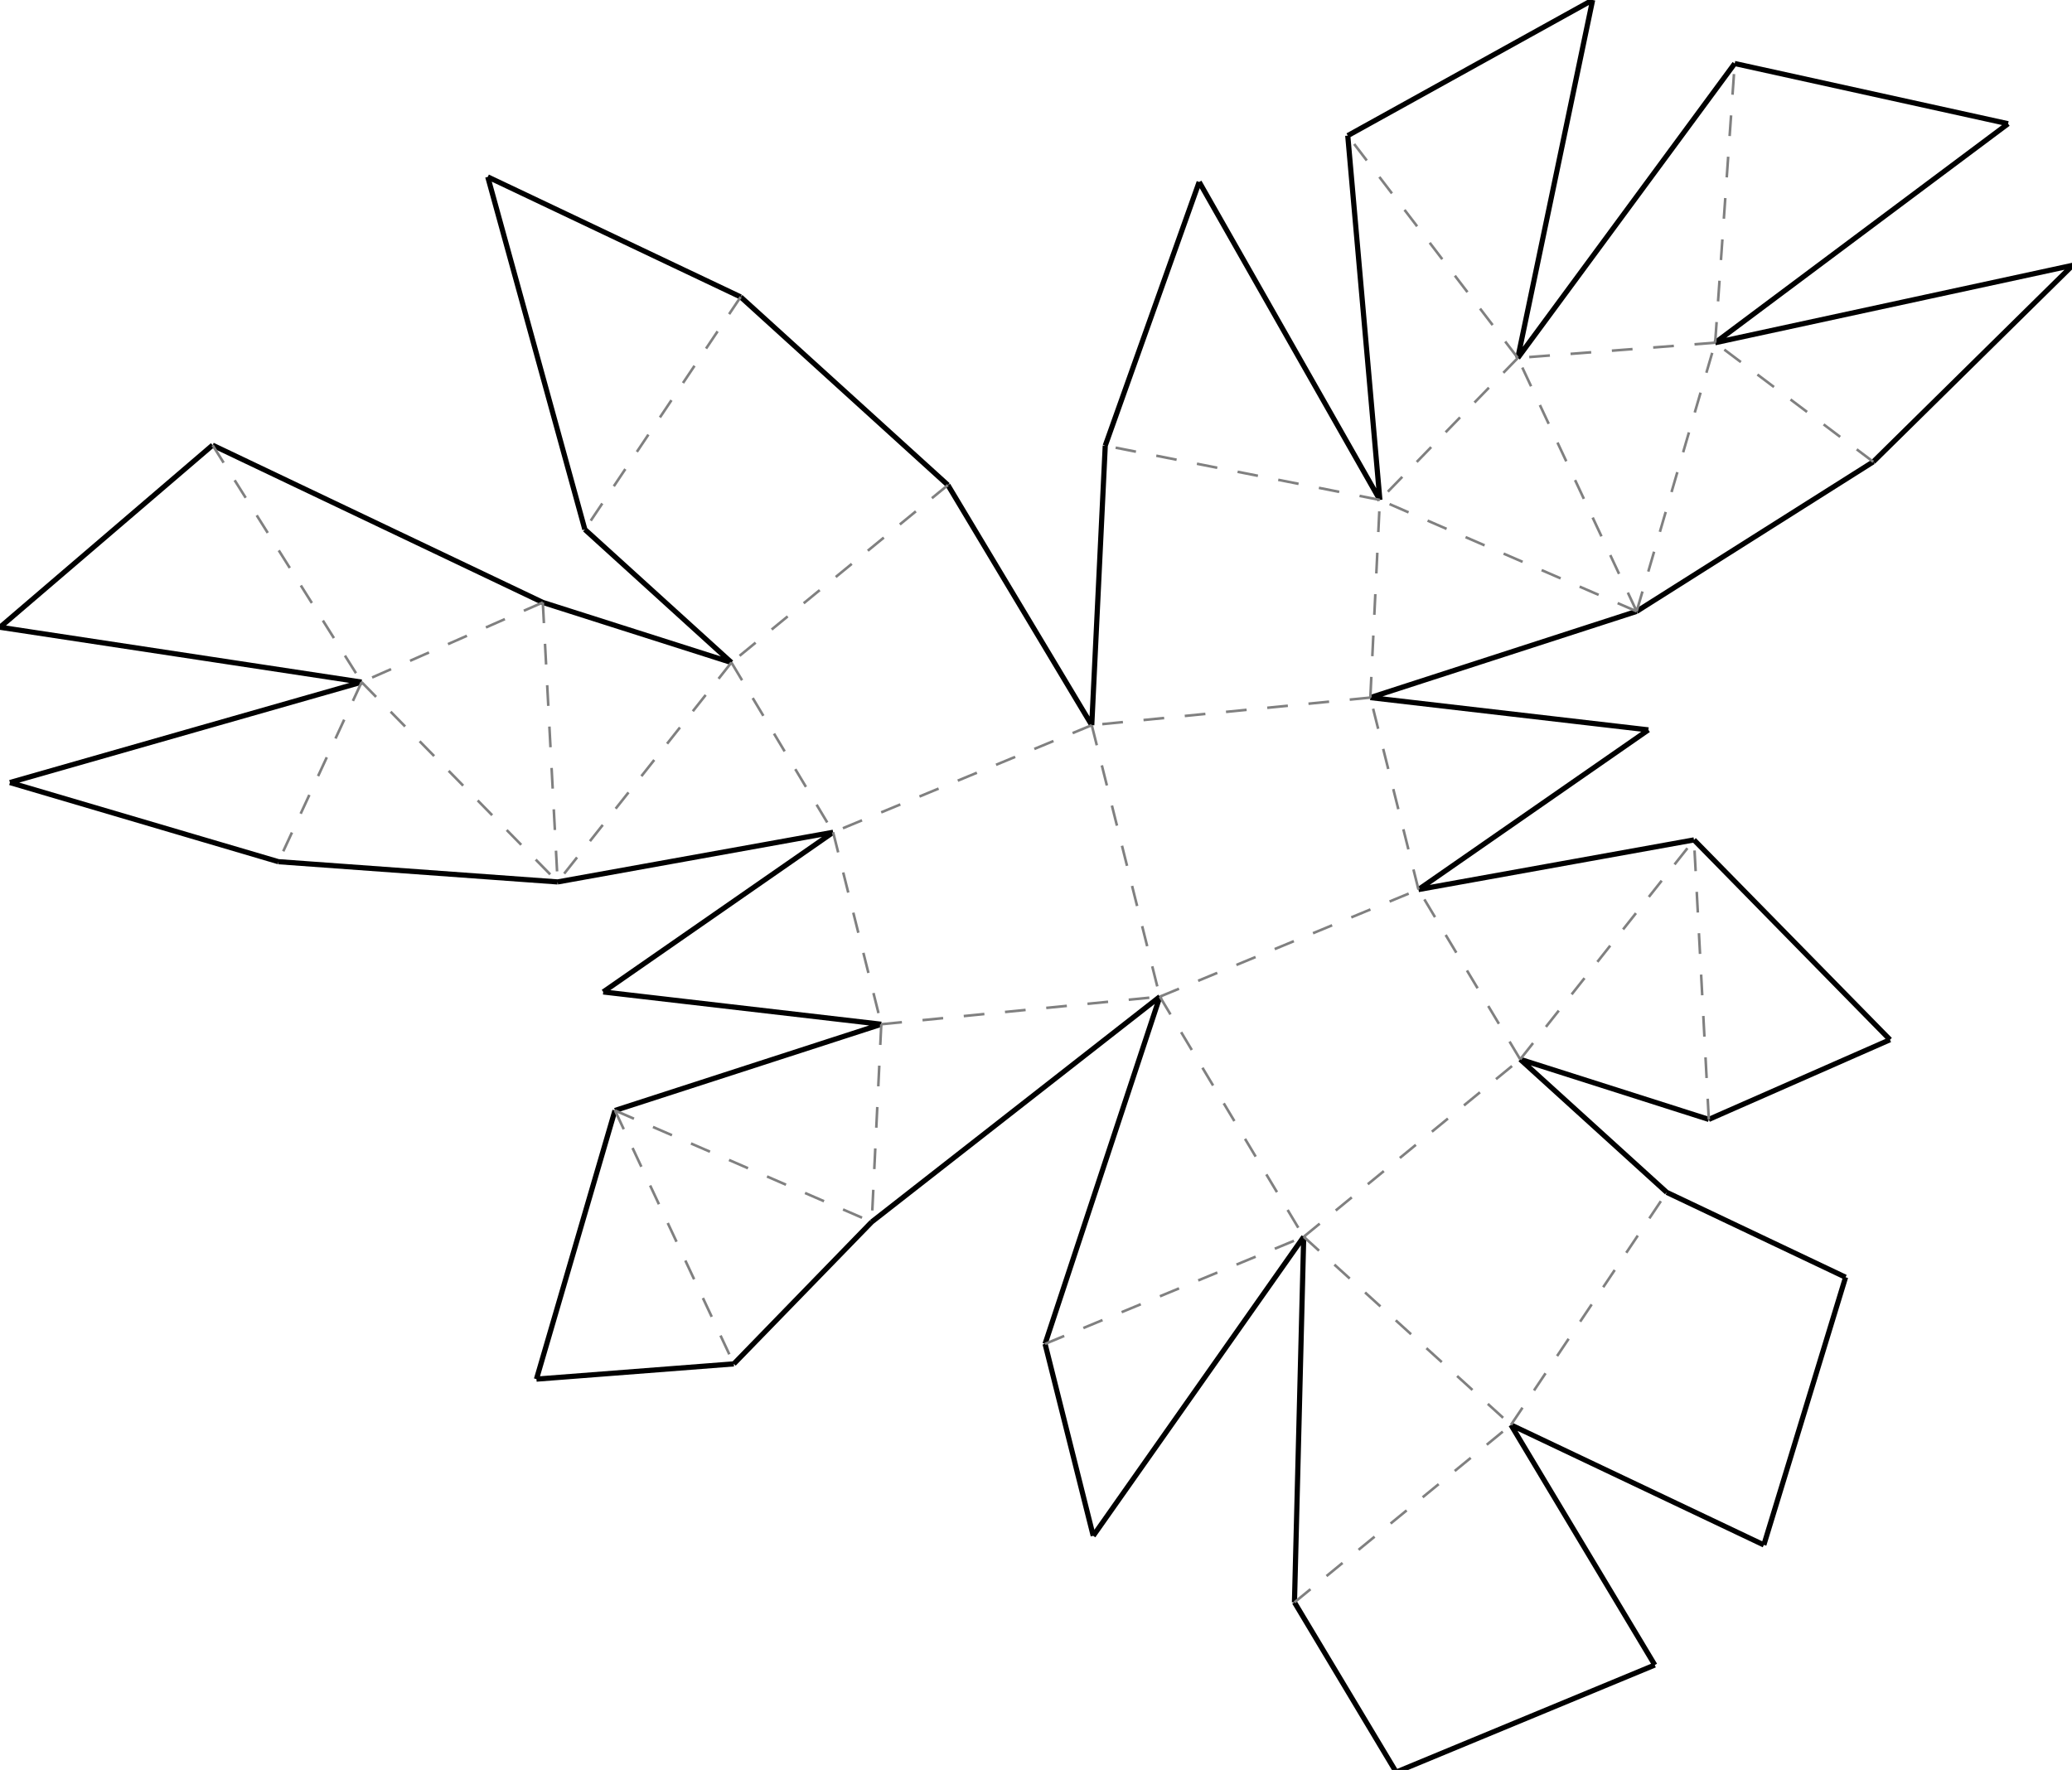 <?xml version="1.0"?>
<svg width="1133" height="968" version="1.1" xmlns="http://www.w3.org/2000/svg" >
<defs>
<style type="text/css"><![CDATA[
.m {stroke:rgb(255,0,0);stroke-width:1.416;}
.v {stroke:rgb(0,0,255);stroke-width:1.416;}
.b {stroke:rgb(0,0,0);stroke-width:2.833;fill:white}
.n {stroke:rgb(128,128,128);stroke-width:1.416}
.t {stroke:rgb(0,128,0);stroke-width:1.416;}
.c {stroke:rgb(128,128,128);stroke-width:1.416;stroke-dasharray:11.33, 11.33;}
]]></style>
</defs>
<path fill="none" style="stroke:black;stroke-width:2.833;" d=" M 749.318 381.517 L 894.948 334.363 M 901.369 399.18 L 749.318 381.517 M 775.648 486.505 L 901.369 399.18 M 926.295 459.356 L 775.648 486.505 M 831.268 579.361 L 934.401 612.214 M 934.401 612.214 L 1033.48 568.638 M 1033.48 568.638 L 926.295 459.356 M 894.948 334.363 L 1024.33 252.561 M 604.37 243.713 L 596.99 396.609 M 911.405 652.119 L 831.268 579.361 M 826.216 779.297 L 964.499 844.943 M 964.499 844.943 L 1009.19 698.538 M 1009.19 698.538 L 911.405 652.119 M 937.878 187.433 L 1098.05 67.668 M 1098.05 67.668 L 948.565 34.733 M 1133.35 145.105 L 937.878 187.433 M 1024.33 252.561 L 1133.35 145.105 M 829.96 195.77 L 870.874 0 M 870.874 0 L 736.974 74.176 M 948.565 34.733 L 829.96 195.77 M 655.732 99.514 L 604.37 243.713 M 754.536 273.404 L 655.732 99.514 M 736.974 74.176 L 754.536 273.404 M 596.99 396.609 L 518.333 265.291 M 634.227 545.084 L 571.463 734.98 M 476.681 668.288 L 634.227 545.084 M 712.885 676.402 L 707.833 876.338 M 571.463 734.98 L 597.793 839.968 M 597.793 839.968 L 712.885 676.402 M 763.452 969.194 L 904.874 910.615 M 904.874 910.615 L 826.216 779.297 M 707.833 876.338 L 763.452 969.194 M 116.255 243.47 L 0 343.051 M 0 343.051 L 197.737 373.055 M 5.426 427.979 L 152.25 471.272 M 197.737 373.055 L 5.426 427.979 M 405.001 162.395 L 266.719 96.749 M 266.719 96.749 L 319.812 289.573 M 296.817 329.478 L 116.255 243.47 M 518.333 265.291 L 405.001 162.395 M 319.812 289.573 L 399.95 362.331 M 304.923 482.337 L 455.569 455.187 M 329.848 542.513 L 481.899 560.175 M 455.569 455.187 L 329.848 542.513 M 481.899 560.175 L 336.27 607.329 M 401.258 745.922 L 476.681 668.288 M 336.27 607.329 L 293.34 754.259 M 293.34 754.259 L 401.258 745.922 M 152.25 471.272 L 304.923 482.337 M 399.95 362.331 L 296.817 329.478" />
<path fill="none" class="c" d=" M 634.227 545.084 L 775.648 486.505 M 596.99 396.609 L 634.227 545.084 M 831.268 579.361 L 775.648 486.505 M 481.899 560.175 L 634.227 545.084 M 596.99 396.609 L 455.569 455.187 M 455.569 455.187 L 481.899 560.175 M 481.899 560.175 L 476.681 668.288 M 336.27 607.329 L 476.681 668.288 M 336.27 607.329 L 401.258 745.922 M 831.268 579.361 L 926.295 459.356 M 934.401 612.214 L 926.295 459.356 M 749.318 381.517 L 596.99 396.609 M 754.536 273.404 L 604.37 243.713 M 775.648 486.505 L 749.318 381.517 M 712.885 676.402 L 831.268 579.361 M 634.227 545.084 L 712.885 676.402 M 518.333 265.291 L 399.95 362.331 M 399.95 362.331 L 455.569 455.187 M 571.463 734.98 L 712.885 676.402 M 405.001 162.395 L 319.812 289.573 M 399.95 362.331 L 304.923 482.337 M 296.817 329.478 L 304.923 482.337 M 749.318 381.517 L 754.536 273.404 M 826.216 779.297 L 911.405 652.119 M 712.885 676.402 L 826.216 779.297 M 707.833 876.338 L 826.216 779.297 M 296.817 329.478 L 197.737 373.055 M 197.737 373.055 L 304.923 482.337 M 894.948 334.363 L 754.536 273.404 M 894.948 334.363 L 829.96 195.77 M 829.96 195.77 L 754.536 273.404 M 829.96 195.77 L 736.974 74.176 M 116.255 243.47 L 197.737 373.055 M 197.737 373.055 L 152.25 471.272 M 894.948 334.363 L 937.878 187.433 M 937.878 187.433 L 829.96 195.77 M 937.878 187.433 L 948.565 34.733 M 1024.33 252.561 L 937.878 187.433" />
</svg>
